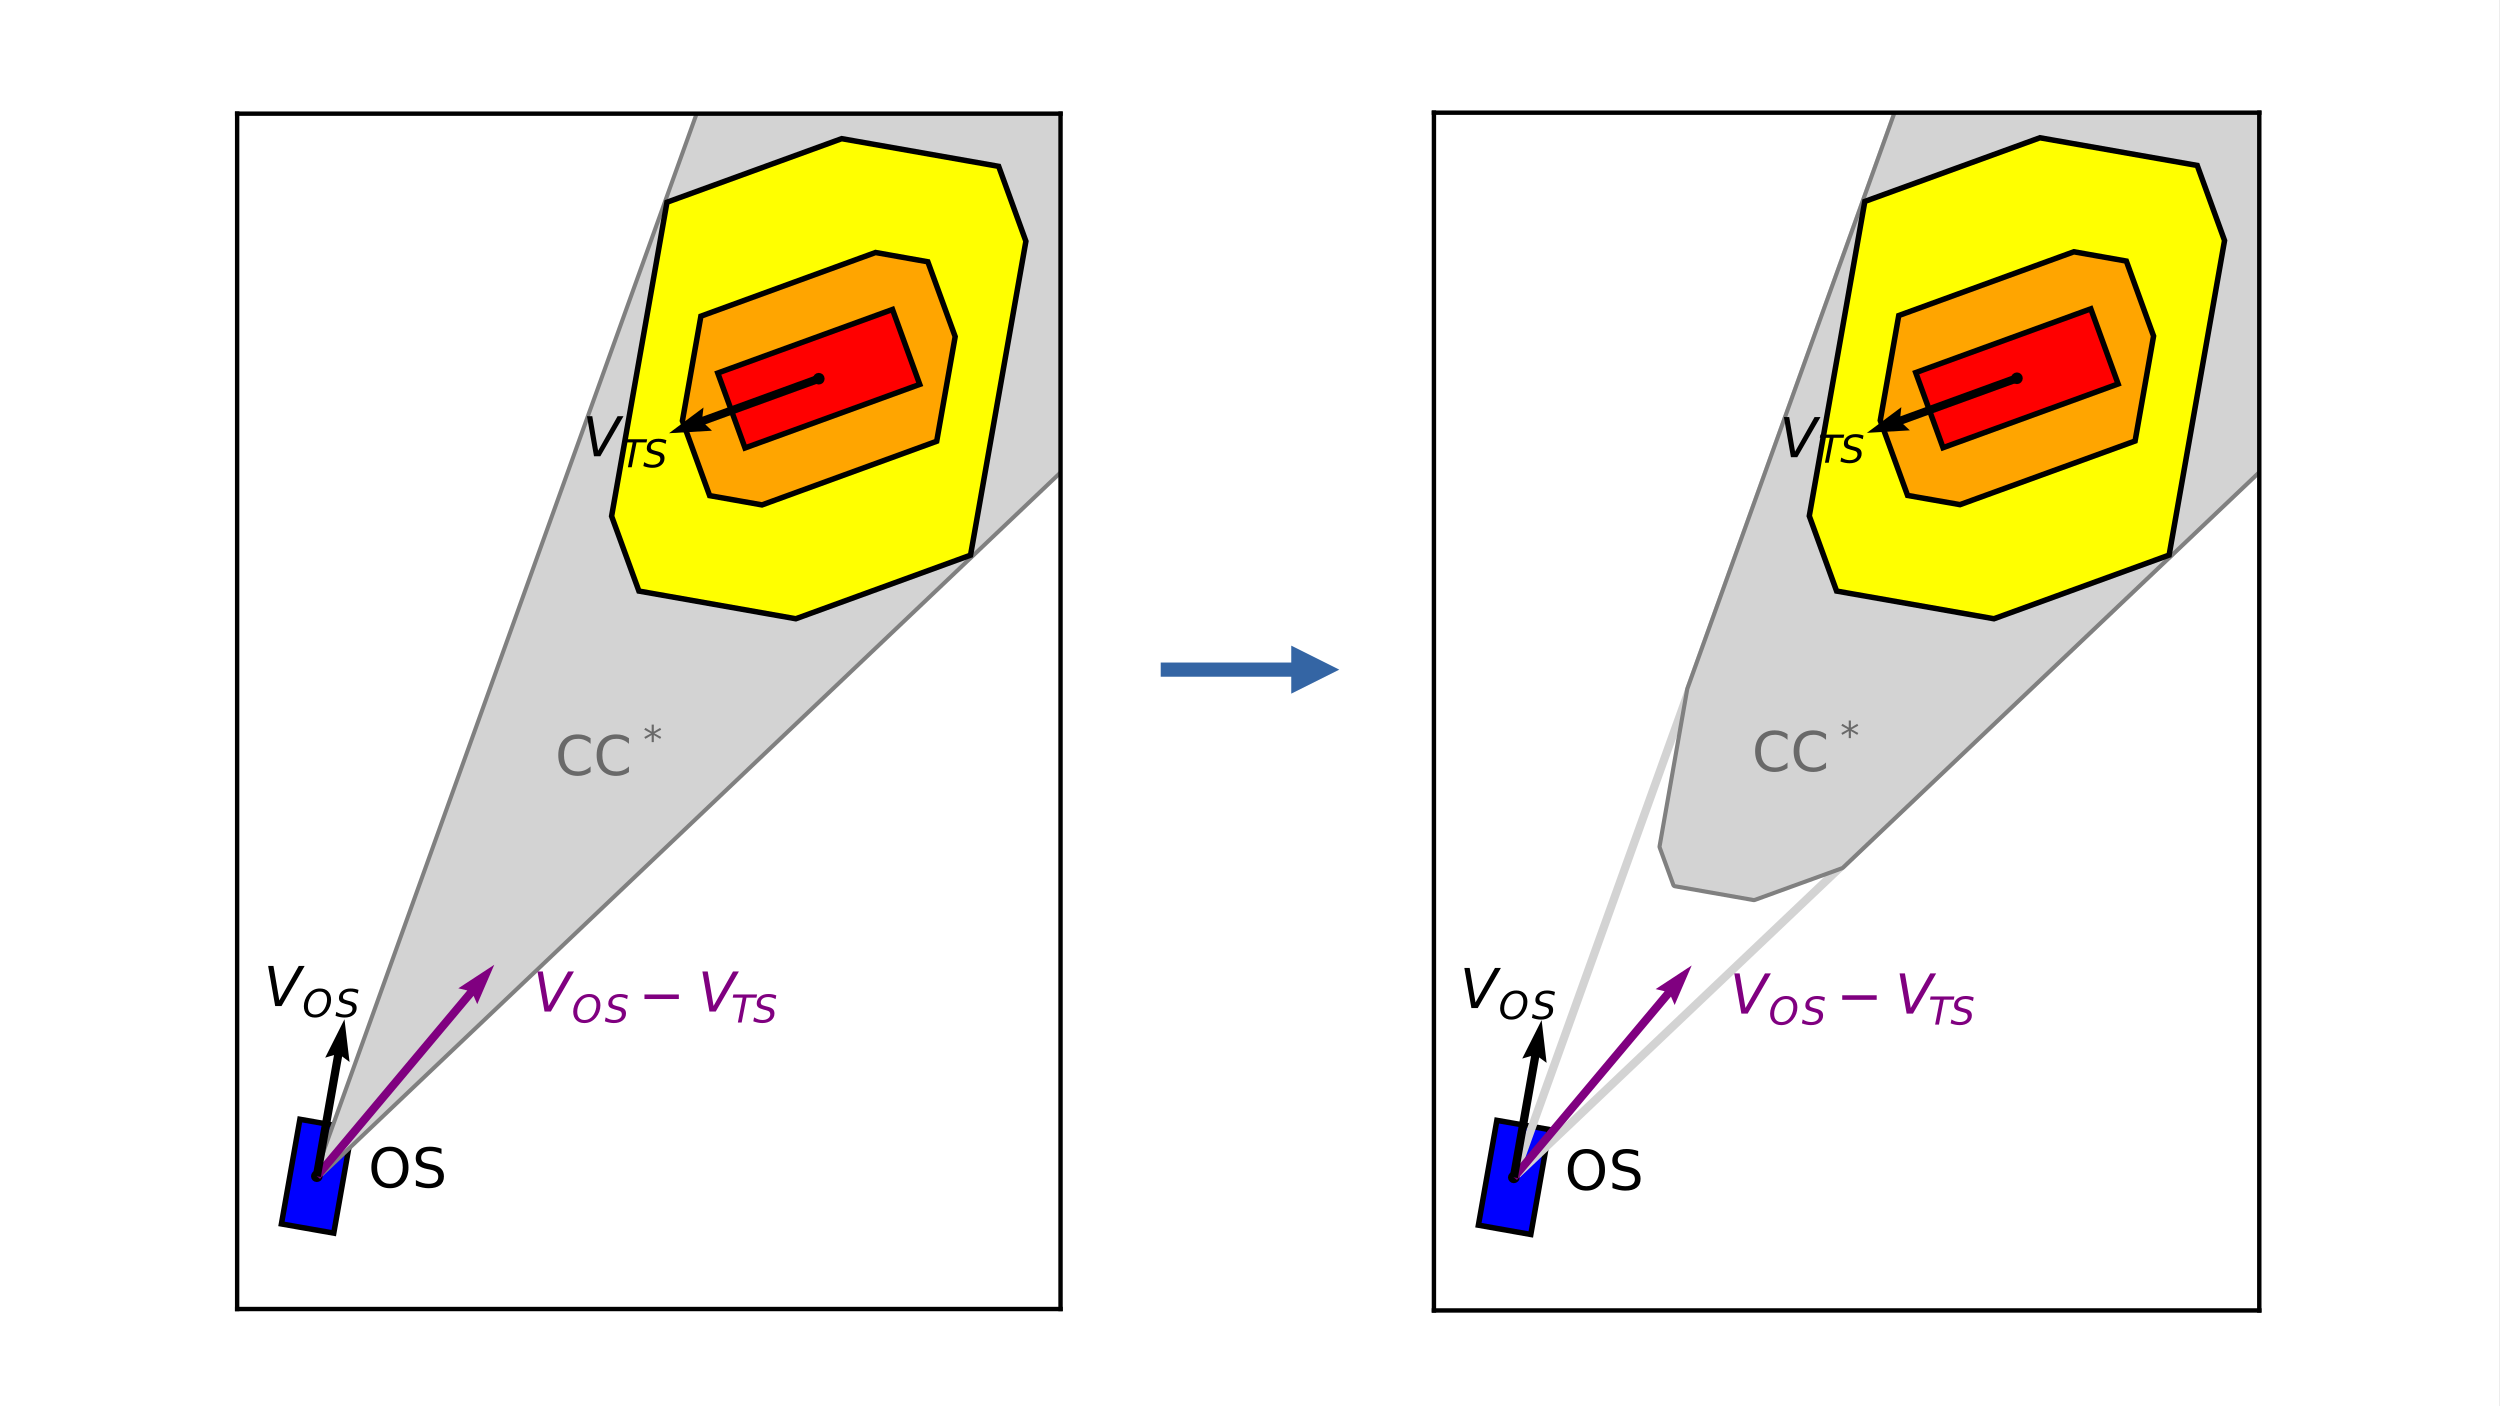 <?xml version="1.0" encoding="UTF-8" standalone="no"?>
<!DOCTYPE svg PUBLIC "-//W3C//DTD SVG 1.1//EN" "http://www.w3.org/Graphics/SVG/1.1/DTD/svg11.dtd">
<svg xmlns="http://www.w3.org/2000/svg" xmlns:xlink="http://www.w3.org/1999/xlink" version="1.1" width="793.701pt" height="446.457pt" viewBox="0 0 793.701 446.457">
<rect x="0" y="0" width="793.701" height="446.457" fill="#333333" stroke="none"/>
<g enable-background="new">
<clipPath id="cp0">
<path transform="matrix(1,0,0,-1,0,446.457)" d="M 0 .028 L 793.672 .028 L 793.672 446.456 L 0 446.456 Z " fill-rule="evenodd"/>
</clipPath>
<g clip-path="url(#cp0)">
<path transform="matrix(1,0,0,-1,0,446.457)" d="M 0 446.456 L 793.672 446.456 L 793.672 .028 L 0 .028 L 0 446.456 Z " fill="#ffffff" fill-rule="evenodd"/>
<path transform="matrix(1,0,0,-1,0,446.457)" stroke-width="4.507" stroke-linecap="butt" stroke-linejoin="round" fill="none" stroke="#3465a4" d="M 368.504 233.858 L 410.967 233.858 "/>
<path transform="matrix(1,0,0,-1,0,446.457)" d="M 409.946 241.483 L 425.197 233.858 L 409.946 226.232 L 409.946 241.483 Z " fill="#3465a4" fill-rule="evenodd"/>
</g>
<clipPath id="cp1">
<path transform="matrix(1,0,0,-1,0,446.457)" d="M 70.866 14.626 L 354.33 14.626 L 354.33 424.09 L 70.866 424.09 Z " fill-rule="evenodd"/>
</clipPath>
<g clip-path="url(#cp1)">
<path transform="matrix(1,0,0,-1,0,446.457)" d="M -180.369 -31.975 L 573.534 -31.975 L 573.534 470.692 L -180.369 470.692 L -180.369 -31.975 Z " fill="#ffffff" fill-rule="evenodd"/>
<path transform="matrix(1,0,0,-1,0,446.457)" d="M 75.288 30.869 L 336.699 30.869 L 336.699 410.371 L 75.288 410.371 L 75.288 30.869 Z " fill="#ffffff" fill-rule="evenodd"/>
<path transform="matrix(1,0,0,-1,0,446.457)" d="M 89.348 57.883 L 105.959 54.963 L 111.827 88.185 L 95.216 91.105 L 89.348 57.883 Z " fill="#0000ff" fill-rule="evenodd"/>
<path transform="matrix(1,0,0,-1,0,446.457)" stroke-width="1.745" stroke-linecap="butt" stroke-miterlimit="3.864" stroke-linejoin="miter" fill="none" stroke="#000000" d="M 89.348 57.883 L 105.959 54.963 L 111.827 88.185 L 95.216 91.105 L 89.348 57.883 Z "/>
</g>
<clipPath id="cp2">
<path transform="matrix(1,0,0,-1,0,446.457)" d="M 99.278 71.721 L 336.698 71.721 L 336.698 410.367 L 99.278 410.367 Z " fill-rule="evenodd"/>
</clipPath>
<g clip-path="url(#cp2)">
<path transform="matrix(1,0,0,-1,0,446.457)" stroke-width="2.618" stroke-linecap="square" stroke-linejoin="round" fill="none" stroke="#808080" d="M 244.176 472.421 L 100.573 73.02 L 520.98 472.421 "/>
</g>
<clipPath id="cp3">
<path transform="matrix(1,0,0,-1,0,446.457)" d="M 100.586 73.03 L 336.697 73.03 L 336.697 410.367 L 100.586 410.367 Z " fill-rule="evenodd"/>
</clipPath>
<g clip-path="url(#cp3)">
<path transform="matrix(1,0,0,-1,0,446.457)" d="M 656.419 1619.092 L 100.573 73.02 L 1138.309 1058.91 L 656.419 1619.092 Z " fill="#d3d3d3" fill-rule="evenodd"/>
</g>
<clipPath id="cp4">
<path transform="matrix(1,0,0,-1,0,446.457)" d="M 70.866 14.626 L 354.33 14.626 L 354.33 424.09 L 70.866 424.09 Z " fill-rule="evenodd"/>
</clipPath>
<g clip-path="url(#cp4)">
<path transform="matrix(1,0,0,-1,0,446.457)" d="M 308.126 270.198 L 325.701 369.864 L 317.055 393.647 L 267.222 402.434 L 211.748 382.251 L 194.173 282.585 L 202.847 258.802 L 252.652 250.015 L 308.126 270.198 Z " fill="#ffff00" fill-rule="evenodd"/>
<path transform="matrix(1,0,0,-1,0,446.457)" stroke-width="1.745" stroke-linecap="butt" stroke-miterlimit="3.864" stroke-linejoin="miter" fill="none" stroke="#000000" d="M 308.126 270.198 L 325.701 369.864 L 317.055 393.647 L 267.222 402.434 L 211.748 382.251 L 194.173 282.585 L 202.847 258.802 L 252.652 250.015 L 308.126 270.198 Z "/>
<path transform="matrix(1,0,0,-1,0,446.457)" d="M 216.652 312.859 L 225.298 289.105 L 241.909 286.157 L 297.383 306.368 L 303.25 339.59 L 294.576 363.344 L 277.965 366.292 L 222.52 346.081 L 216.652 312.859 Z " fill="#ffa500" fill-rule="evenodd"/>
<path transform="matrix(1,0,0,-1,0,446.457)" stroke-width="1.745" stroke-linecap="butt" stroke-miterlimit="3.864" stroke-linejoin="miter" fill="none" stroke="#000000" d="M 216.652 312.859 L 225.298 289.105 L 241.909 286.157 L 297.383 306.368 L 303.25 339.59 L 294.576 363.344 L 277.965 366.292 L 222.52 346.081 L 216.652 312.859 Z "/>
<path transform="matrix(1,0,0,-1,0,446.457)" d="M 227.877 328.025 L 236.523 304.242 L 291.997 324.425 L 283.351 348.207 L 227.877 328.025 Z " fill="#ff0000" fill-rule="evenodd"/>
<path transform="matrix(1,0,0,-1,0,446.457)" stroke-width="1.745" stroke-linecap="butt" stroke-miterlimit="3.864" stroke-linejoin="miter" fill="none" stroke="#000000" d="M 227.877 328.025 L 236.523 304.242 L 291.997 324.425 L 283.351 348.207 L 227.877 328.025 Z "/>
<path transform="matrix(1,0,0,-1,0,446.457)" d="M 100.573 72.056 C 100.857 72.056 101.083 72.169 101.282 72.339 C 101.452 72.51 101.565 72.765 101.565 73.02 C 101.565 73.275 101.452 73.53 101.282 73.728 C 101.083 73.899 100.857 74.012 100.573 74.012 C 100.318 74.012 100.091 73.899 99.893 73.728 C 99.723 73.53 99.609 73.275 99.609 73.02 C 99.609 72.765 99.723 72.51 99.893 72.339 C 100.091 72.169 100.318 72.056 100.573 72.056 Z " fill-rule="evenodd"/>
<path transform="matrix(1,0,0,-1,0,446.457)" stroke-width="1.745" stroke-linecap="butt" stroke-linejoin="round" fill="none" stroke="#000000" d="M 100.573 72.056 C 100.857 72.056 101.083 72.169 101.282 72.339 C 101.452 72.51 101.565 72.765 101.565 73.02 C 101.565 73.275 101.452 73.53 101.282 73.728 C 101.083 73.899 100.857 74.012 100.573 74.012 C 100.318 74.012 100.091 73.899 99.893 73.728 C 99.723 73.53 99.609 73.275 99.609 73.02 C 99.609 72.765 99.723 72.51 99.893 72.339 C 100.091 72.169 100.318 72.056 100.573 72.056 Z "/>
<path transform="matrix(1,0,0,-1,0,446.457)" d="M 259.937 325.247 C 260.192 325.247 260.447 325.36 260.646 325.53 C 260.816 325.728 260.929 325.955 260.929 326.21 C 260.929 326.494 260.816 326.721 260.646 326.919 C 260.447 327.089 260.192 327.202 259.937 327.202 C 259.682 327.202 259.427 327.089 259.257 326.919 C 259.058 326.721 258.973 326.494 258.973 326.21 C 258.973 325.955 259.058 325.728 259.257 325.53 C 259.427 325.36 259.682 325.247 259.937 325.247 Z " fill-rule="evenodd"/>
<path transform="matrix(1,0,0,-1,0,446.457)" stroke-width="1.745" stroke-linecap="butt" stroke-linejoin="round" fill="none" stroke="#000000" d="M 259.937 325.247 C 260.192 325.247 260.447 325.36 260.646 325.53 C 260.816 325.728 260.929 325.955 260.929 326.21 C 260.929 326.494 260.816 326.721 260.646 326.919 C 260.447 327.089 260.192 327.202 259.937 327.202 C 259.682 327.202 259.427 327.089 259.257 326.919 C 259.058 326.721 258.973 326.494 258.973 326.21 C 258.973 325.955 259.058 325.728 259.257 325.53 C 259.427 325.36 259.682 325.247 259.937 325.247 Z "/>
<path transform="matrix(1,0,0,-1,0,446.457)" d="M 148.365 132.009 L 145.502 132.689 L 156.926 140.173 L 151.512 127.643 L 150.35 130.308 L 101.594 72.198 L 99.581 73.87 L 148.365 132.009 Z " fill="#800080" fill-rule="evenodd"/>
<path transform="matrix(1,0,0,-1,0,446.457)" d="M 106.044 111.514 L 103.238 110.664 L 109.361 122.853 L 110.976 109.303 L 108.624 111.061 L 101.877 72.793 L 99.298 73.247 L 106.044 111.514 Z " fill-rule="evenodd"/>
<path transform="matrix(1,0,0,-1,0,446.457)" d="M 223.909 311.725 L 226.035 309.713 L 212.4 308.919 L 223.342 317.083 L 223.002 314.163 L 259.483 327.458 L 260.391 324.991 L 223.909 311.725 Z " fill-rule="evenodd"/>
<path transform="matrix(1,0,0,-1,0,446.457)" stroke-width="1.396" stroke-linecap="square" stroke-miterlimit="3.864" stroke-linejoin="miter" fill="none" stroke="#000000" d="M 75.288 30.869 L 75.288 410.371 "/>
<path transform="matrix(1,0,0,-1,0,446.457)" stroke-width="1.396" stroke-linecap="square" stroke-miterlimit="3.864" stroke-linejoin="miter" fill="none" stroke="#000000" d="M 336.699 30.869 L 336.699 410.371 "/>
<path transform="matrix(1,0,0,-1,0,446.457)" stroke-width="1.396" stroke-linecap="square" stroke-miterlimit="3.864" stroke-linejoin="miter" fill="none" stroke="#000000" d="M 75.288 30.869 L 336.699 30.869 "/>
<path transform="matrix(1,0,0,-1,0,446.457)" stroke-width="1.396" stroke-linecap="square" stroke-miterlimit="3.864" stroke-linejoin="miter" fill="none" stroke="#000000" d="M 75.288 410.371 L 336.699 410.371 "/>
<symbol id="font_5_1">
<path d="M .128 0 L 0 .729 L .097 .729 L .203 .102 L .557 .729 L .664 .729 L .243 0 L .128 0 Z "/>
</symbol>
<use xlink:href="#font_5_1" transform="matrix(17.451,0,0,-17.453,170.642,321.142)" fill="#800080"/>
<symbol id="font_5_2">
<path d="M .416 .676 C .362 .676 .314 .663 .273 .637 C .232 .611 .196 .571 .165 .517 C .146 .483 .131 .447 .12 .408 C .11 .37 .105 .331 .105 .292 C .105 .224 .121 .172 .153 .135 C .186 .098 .232 .08 .291 .08 C .344 .08 .392 .093 .434 .12 C .476 .146 .511 .186 .541 .238 C .561 .273 .576 .31 .586 .349 C .597 .387 .602 .426 .602 .464 C .602 .532 .586 .584 .553 .621 C .521 .658 .475 .676 .416 .676 M .288 0 C .199 0 .128 .027 .077 .08 C .026 .133 0 .205 0 .297 C 0 .35 .01 .404 .03 .459 C .05 .514 .078 .563 .113 .606 C .154 .656 .2 .694 .251 .719 C .302 .744 .358 .756 .419 .756 C .508 .756 .578 .73 .63 .677 C .681 .625 .707 .553 .707 .462 C .707 .406 .697 .351 .678 .297 C .658 .243 .63 .194 .594 .15 C .552 .1 .506 .062 .456 .037 C .405 .012 .35 0 .288 0 Z "/>
</symbol>
<symbol id="font_5_3">
<path d="M .597 .719 L .578 .623 C .545 .641 .513 .654 .48 .663 C .448 .672 .417 .676 .386 .676 C .327 .676 .28 .663 .246 .638 C .211 .612 .193 .578 .193 .535 C .193 .512 .2 .494 .212 .481 C .225 .469 .259 .455 .312 .441 L .371 .426 C .438 .409 .484 .387 .51 .36 C .536 .334 .549 .297 .549 .249 C .549 .175 .52 .116 .462 .069 C .405 .023 .329 0 .234 0 C .196 0 .157 .004 .118 .012 C .079 .019 .039 .031 0 .046 L .02 .148 C .056 .125 .092 .109 .128 .097 C .165 .086 .201 .08 .237 .08 C .299 .08 .348 .094 .385 .121 C .422 .148 .441 .184 .441 .228 C .441 .257 .433 .279 .418 .294 C .404 .31 .372 .324 .323 .336 L .264 .351 C .197 .369 .151 .389 .126 .412 C .102 .435 .089 .467 .089 .508 C .089 .581 .117 .64 .173 .687 C .229 .733 .302 .756 .391 .756 C .426 .756 .46 .753 .495 .747 C .529 .741 .563 .732 .597 .719 Z "/>
</symbol>
<use xlink:href="#font_5_2" transform="matrix(12.216,0,0,-12.217,181.984,324.805)" fill="#800080"/>
<use xlink:href="#font_5_3" transform="matrix(12.216,0,0,-12.217,192.035,324.805)" fill="#800080"/>
<use xlink:href="#font_5_1" transform="matrix(17.451,0,0,-17.453,222.997,321.142)" fill="#800080"/>
<symbol id="font_5_4">
<path d="M .016 .729 L .633 .729 L .617 .646 L .357 .646 L .232 0 L .133 0 L .258 .646 L 0 .646 L .016 .729 Z "/>
</symbol>
<use xlink:href="#font_5_4" transform="matrix(12.216,0,0,-12.217,232.63,324.632)" fill="#800080"/>
<use xlink:href="#font_5_3" transform="matrix(12.216,0,0,-12.217,239.164,324.805)" fill="#800080"/>
<path transform="matrix(1,0,0,-1,0,446.457)" d="M 204.605 130.733 L 215.518 130.733 L 215.518 129.287 L 204.605 129.287 L 204.605 130.733 Z " fill="#800080" fill-rule="evenodd"/>
<symbol id="font_6_1">
<path d="M .588 .687 L .588 .583 C .555 .614 .519 .637 .481 .652 C .444 .668 .404 .675 .362 .675 C .278 .675 .215 .65 .17 .599 C .126 .548 .104 .474 .104 .378 C .104 .282 .126 .208 .17 .157 C .215 .106 .278 .081 .362 .081 C .404 .081 .444 .089 .481 .104 C .519 .119 .555 .142 .588 .173 L .588 .07 C .553 .047 .517 .029 .478 .018 C .44 .006 .399 0 .356 0 C .246 0 .159 .034 .095 .101 C .032 .169 0 .261 0 .378 C 0 .495 .032 .587 .095 .655 C .159 .722 .246 .756 .356 .756 C .4 .756 .441 .75 .479 .739 C .518 .727 .554 .71 .588 .687 Z "/>
</symbol>
<use xlink:href="#font_6_1" transform="matrix(17.451,0,0,-17.453,177.24,246.34)" fill="#696969"/>
<use xlink:href="#font_6_1" transform="matrix(17.451,0,0,-17.453,189.421,246.34)" fill="#696969"/>
<symbol id="font_6_2">
<path d="M .44 .323 L .265 .228 L .44 .133 L .412 .085 L .248 .184 L .248 0 L .192 0 L .192 .184 L .028 .085 L 0 .133 L .175 .228 L 0 .323 L .028 .371 L .192 .272 L .192 .456 L .248 .456 L .248 .272 L .412 .371 L .44 .323 Z "/>
</symbol>
<use xlink:href="#font_6_2" transform="matrix(12.216,0,0,-12.217,204.546,235.615)" fill="#696969"/>
<symbol id="font_6_3">
<path d="M .338 .676 C .266 .676 .209 .65 .167 .596 C .125 .543 .104 .47 .104 .378 C .104 .286 .125 .214 .167 .16 C .209 .107 .266 .08 .338 .08 C .41 .08 .466 .107 .508 .16 C .55 .214 .571 .286 .571 .378 C .571 .47 .55 .543 .508 .596 C .466 .65 .41 .676 .338 .676 M .338 .756 C .44 .756 .522 .722 .583 .653 C .644 .585 .675 .493 .675 .378 C .675 .263 .644 .171 .583 .103 C .522 .034 .44 0 .338 0 C .235 0 .153 .034 .092 .103 C .031 .171 0 .263 0 .378 C 0 .493 .031 .585 .092 .653 C .153 .722 .235 .756 .338 .756 Z "/>
</symbol>
<symbol id="font_6_4">
<path d="M .469 .719 L .469 .623 C .432 .641 .396 .654 .363 .663 C .33 .672 .298 .676 .267 .676 C .213 .676 .172 .666 .143 .645 C .114 .624 .099 .595 .099 .556 C .099 .524 .109 .5 .128 .483 C .147 .467 .184 .453 .238 .443 L .298 .431 C .371 .417 .426 .392 .46 .357 C .496 .322 .513 .275 .513 .215 C .513 .145 .489 .091 .442 .055 C .395 .018 .325 0 .234 0 C .199 0 .163 .004 .124 .012 C .085 .02 .045 .031 .003 .046 L .003 .148 C .043 .125 .082 .109 .121 .097 C .159 .086 .197 .08 .234 .08 C .29 .08 .334 .091 .364 .113 C .395 .135 .41 .167 .41 .208 C .41 .244 .399 .272 .377 .292 C .355 .312 .319 .327 .269 .337 L .209 .349 C .135 .364 .082 .387 .049 .418 C .016 .449 0 .493 0 .548 C 0 .613 .023 .664 .068 .701 C .113 .738 .176 .756 .256 .756 C .29 .756 .325 .753 .36 .747 C .396 .741 .432 .732 .469 .719 Z "/>
</symbol>
<use xlink:href="#font_6_3" transform="matrix(17.451,0,0,-17.453,117.905,377.239)"/>
<use xlink:href="#font_6_4" transform="matrix(17.451,0,0,-17.453,131.984,377.239)"/>
<use xlink:href="#font_5_1" transform="matrix(17.451,0,0,-17.453,85.13,319.396)"/>
<use xlink:href="#font_5_2" transform="matrix(12.216,0,0,-12.217,96.472,323.06)"/>
<use xlink:href="#font_5_3" transform="matrix(12.216,0,0,-12.217,106.523,323.06)"/>
<use xlink:href="#font_5_1" transform="matrix(17.451,0,0,-17.453,186.349,144.863)"/>
<use xlink:href="#font_5_4" transform="matrix(12.216,0,0,-12.217,197.727,148.354)"/>
<use xlink:href="#font_5_3" transform="matrix(12.216,0,0,-12.217,204.261,148.527)"/>
</g>
<clipPath id="cp7">
<path transform="matrix(1,0,0,-1,0,446.457)" d="M 439.37 19.842 L 725.669 19.842 L 725.669 426.613 L 439.37 426.613 Z " fill-rule="evenodd"/>
</clipPath>
<g clip-path="url(#cp7)">
<path transform="matrix(1,0,0,-1,0,446.457)" d="M 198.992 -32.542 L 954.652 -32.542 L 954.652 471.117 L 198.992 471.117 L 198.992 -32.542 Z " fill="#ffffff" fill-rule="evenodd"/>
<path transform="matrix(1,0,0,-1,0,446.457)" d="M 455.244 30.415 L 717.279 30.415 L 717.279 410.683 L 455.244 410.683 L 455.244 30.415 Z " fill="#ffffff" fill-rule="evenodd"/>
<path transform="matrix(1,0,0,-1,0,446.457)" d="M 469.361 57.486 L 486 54.538 L 491.868 87.845 L 475.228 90.765 L 469.361 57.486 Z " fill="#0000ff" fill-rule="evenodd"/>
<path transform="matrix(1,0,0,-1,0,446.457)" stroke-width="1.749" stroke-linecap="butt" stroke-miterlimit="3.864" stroke-linejoin="miter" fill="none" stroke="#000000" d="M 469.361 57.486 L 486 54.538 L 491.868 87.845 L 475.228 90.765 L 469.361 57.486 Z "/>
</g>
<clipPath id="cp8">
<path transform="matrix(1,0,0,-1,0,446.457)" d="M 479.301 71.351 L 717.268 71.351 L 717.268 410.681 L 479.301 410.681 Z " fill-rule="evenodd"/>
</clipPath>
<g clip-path="url(#cp8)">
<path transform="matrix(1,0,0,-1,0,446.457)" stroke-width="2.624" stroke-linecap="square" stroke-linejoin="round" fill="none" stroke="#d3d3d3" d="M 624.529 472.875 L 480.614 72.651 L 901.984 472.875 "/>
</g>
<clipPath id="cp9">
<path transform="matrix(1,0,0,-1,0,446.457)" d="M 526.207 160.023 L 717.267 160.023 L 717.267 410.681 L 526.207 410.681 Z " fill-rule="evenodd"/>
</clipPath>
<g clip-path="url(#cp9)">
<path transform="matrix(1,0,0,-1,0,446.457)" stroke-width="2.624" stroke-linecap="square" stroke-linejoin="round" fill="none" stroke="#808080" d="M 624.529 472.875 L 536.315 227.593 L 527.528 177.647 L 531.865 165.741 L 556.838 161.347 L 584.617 171.439 L 901.984 472.875 "/>
</g>
<clipPath id="cp10">
<path transform="matrix(1,0,0,-1,0,446.457)" d="M 527.519 161.334 L 717.268 161.334 L 717.268 410.68 L 527.519 410.68 Z " fill-rule="evenodd"/>
</clipPath>
<g clip-path="url(#cp10)">
<path transform="matrix(1,0,0,-1,0,446.457)" d="M 3266.22 7818.547 L 536.315 227.593 L 527.528 177.647 L 531.865 165.741 L 556.838 161.347 L 584.617 171.439 L 5681.169 5012.05 L 3266.22 7818.547 Z " fill="#d3d3d3" fill-rule="evenodd"/>
</g>
<clipPath id="cp11">
<path transform="matrix(1,0,0,-1,0,446.457)" d="M 439.37 19.842 L 725.669 19.842 L 725.669 426.613 L 439.37 426.613 Z " fill-rule="evenodd"/>
</clipPath>
<g clip-path="url(#cp11)">
<path transform="matrix(1,0,0,-1,0,446.457)" d="M 688.649 270.226 L 706.252 370.091 L 697.578 393.93 L 647.631 402.717 L 592.044 382.506 L 574.413 282.642 L 583.087 258.802 L 633.033 250.015 L 688.649 270.226 Z " fill="#ffff00" fill-rule="evenodd"/>
<path transform="matrix(1,0,0,-1,0,446.457)" stroke-width="1.749" stroke-linecap="butt" stroke-miterlimit="3.864" stroke-linejoin="miter" fill="none" stroke="#000000" d="M 688.649 270.226 L 706.252 370.091 L 697.578 393.93 L 647.631 402.717 L 592.044 382.506 L 574.413 282.642 L 583.087 258.802 L 633.033 250.015 L 688.649 270.226 Z "/>
<path transform="matrix(1,0,0,-1,0,446.457)" d="M 596.948 312.973 L 605.622 289.162 L 622.261 286.242 L 677.849 306.453 L 683.717 339.76 L 675.071 363.571 L 658.403 366.519 L 602.816 346.28 L 596.948 312.973 Z " fill="#ffa500" fill-rule="evenodd"/>
<path transform="matrix(1,0,0,-1,0,446.457)" stroke-width="1.749" stroke-linecap="butt" stroke-miterlimit="3.864" stroke-linejoin="miter" fill="none" stroke="#000000" d="M 596.948 312.973 L 605.622 289.162 L 622.261 286.242 L 677.849 306.453 L 683.717 339.76 L 675.071 363.571 L 658.403 366.519 L 602.816 346.28 L 596.948 312.973 Z "/>
<path transform="matrix(1,0,0,-1,0,446.457)" d="M 608.202 328.166 L 616.876 304.327 L 672.463 324.566 L 663.789 348.406 L 608.202 328.166 Z " fill="#ff0000" fill-rule="evenodd"/>
<path transform="matrix(1,0,0,-1,0,446.457)" stroke-width="1.749" stroke-linecap="butt" stroke-miterlimit="3.864" stroke-linejoin="miter" fill="none" stroke="#000000" d="M 608.202 328.166 L 616.876 304.327 L 672.463 324.566 L 663.789 348.406 L 608.202 328.166 Z "/>
<path transform="matrix(1,0,0,-1,0,446.457)" d="M 480.614 71.687 C 480.869 71.687 481.124 71.801 481.294 71.971 C 481.493 72.141 481.578 72.396 481.578 72.651 C 481.578 72.935 481.493 73.162 481.294 73.36 C 481.124 73.53 480.869 73.643 480.614 73.643 C 480.359 73.643 480.104 73.53 479.934 73.36 C 479.735 73.162 479.622 72.935 479.622 72.651 C 479.622 72.396 479.735 72.141 479.934 71.971 C 480.104 71.801 480.359 71.687 480.614 71.687 Z " fill-rule="evenodd"/>
<path transform="matrix(1,0,0,-1,0,446.457)" stroke-width="1.749" stroke-linecap="butt" stroke-linejoin="round" fill="none" stroke="#000000" d="M 480.614 71.687 C 480.869 71.687 481.124 71.801 481.294 71.971 C 481.493 72.141 481.578 72.396 481.578 72.651 C 481.578 72.935 481.493 73.162 481.294 73.36 C 481.124 73.53 480.869 73.643 480.614 73.643 C 480.359 73.643 480.104 73.53 479.934 73.36 C 479.735 73.162 479.622 72.935 479.622 72.651 C 479.622 72.396 479.735 72.141 479.934 71.971 C 480.104 71.801 480.359 71.687 480.614 71.687 Z "/>
<path transform="matrix(1,0,0,-1,0,446.457)" d="M 640.346 325.388 C 640.602 325.388 640.857 325.502 641.027 325.672 C 641.225 325.87 641.31 326.097 641.31 326.38 C 641.31 326.636 641.225 326.862 641.027 327.061 C 640.857 327.231 640.602 327.344 640.346 327.344 C 640.091 327.344 639.836 327.231 639.638 327.061 C 639.468 326.862 639.354 326.636 639.354 326.38 C 639.354 326.097 639.468 325.87 639.638 325.672 C 639.836 325.502 640.091 325.388 640.346 325.388 Z " fill-rule="evenodd"/>
<path transform="matrix(1,0,0,-1,0,446.457)" stroke-width="1.749" stroke-linecap="butt" stroke-linejoin="round" fill="none" stroke="#000000" d="M 640.346 325.388 C 640.602 325.388 640.857 325.502 641.027 325.672 C 641.225 325.87 641.31 326.097 641.31 326.38 C 641.31 326.636 641.225 326.862 641.027 327.061 C 640.857 327.231 640.602 327.344 640.346 327.344 C 640.091 327.344 639.836 327.231 639.638 327.061 C 639.468 326.862 639.354 326.636 639.354 326.38 C 639.354 326.097 639.468 325.87 639.638 325.672 C 639.836 325.502 640.091 325.388 640.346 325.388 Z "/>
<path transform="matrix(1,0,0,-1,0,446.457)" d="M 528.491 131.754 L 525.628 132.434 L 537.08 139.946 L 531.666 127.388 L 530.504 130.053 L 481.606 71.829 L 479.622 73.502 L 528.491 131.754 Z " fill="#800080" fill-rule="evenodd"/>
<path transform="matrix(1,0,0,-1,0,446.457)" d="M 486.085 111.202 L 483.279 110.38 L 489.43 122.598 L 491.017 109.02 L 488.665 110.749 L 481.89 72.425 L 479.31 72.878 L 486.085 111.202 Z " fill-rule="evenodd"/>
<path transform="matrix(1,0,0,-1,0,446.457)" d="M 604.205 311.839 L 606.331 309.826 L 592.696 309.032 L 603.638 317.196 L 603.326 314.276 L 639.893 327.599 L 640.772 325.133 L 604.205 311.839 Z " fill-rule="evenodd"/>
<path transform="matrix(1,0,0,-1,0,446.457)" stroke-width="1.399" stroke-linecap="square" stroke-miterlimit="3.864" stroke-linejoin="miter" fill="none" stroke="#000000" d="M 455.244 30.415 L 455.244 410.683 "/>
<path transform="matrix(1,0,0,-1,0,446.457)" stroke-width="1.399" stroke-linecap="square" stroke-miterlimit="3.864" stroke-linejoin="miter" fill="none" stroke="#000000" d="M 717.279 30.415 L 717.279 410.683 "/>
<path transform="matrix(1,0,0,-1,0,446.457)" stroke-width="1.399" stroke-linecap="square" stroke-miterlimit="3.864" stroke-linejoin="miter" fill="none" stroke="#000000" d="M 455.244 30.415 L 717.279 30.415 "/>
<path transform="matrix(1,0,0,-1,0,446.457)" stroke-width="1.399" stroke-linecap="square" stroke-miterlimit="3.864" stroke-linejoin="miter" fill="none" stroke="#000000" d="M 455.244 410.683 L 717.279 410.683 "/>
<use xlink:href="#font_5_1" transform="matrix(17.492,0,0,-17.489,550.606,321.79)" fill="#800080"/>
<use xlink:href="#font_5_2" transform="matrix(12.244,0,0,-12.242,561.973,325.461)" fill="#800080"/>
<use xlink:href="#font_5_3" transform="matrix(12.244,0,0,-12.242,572.072,325.461)" fill="#800080"/>
<use xlink:href="#font_5_1" transform="matrix(17.492,0,0,-17.489,603.081,321.79)" fill="#800080"/>
<use xlink:href="#font_5_4" transform="matrix(12.244,0,0,-12.242,612.735,325.288)" fill="#800080"/>
<use xlink:href="#font_5_3" transform="matrix(12.244,0,0,-12.242,619.297,325.461)" fill="#800080"/>
<path transform="matrix(1,0,0,-1,0,446.457)" d="M 584.872 130.478 L 595.814 130.478 L 595.814 129.032 L 584.872 129.032 L 584.872 130.478 Z " fill="#800080" fill-rule="evenodd"/>
<use xlink:href="#font_6_1" transform="matrix(17.492,0,0,-17.489,557.217,245.088)" fill="#696969"/>
<use xlink:href="#font_6_1" transform="matrix(17.492,0,0,-17.489,569.444,245.088)" fill="#696969"/>
<use xlink:href="#font_6_2" transform="matrix(12.244,0,0,-12.242,584.587,234.342)" fill="#696969"/>
<use xlink:href="#font_6_3" transform="matrix(17.492,0,0,-17.489,497.746,378.001)"/>
<use xlink:href="#font_6_4" transform="matrix(17.492,0,0,-17.489,511.876,378.001)"/>
<use xlink:href="#font_5_1" transform="matrix(17.492,0,0,-17.489,464.897,320.041)"/>
<use xlink:href="#font_5_2" transform="matrix(12.244,0,0,-12.242,476.264,323.712)"/>
<use xlink:href="#font_5_3" transform="matrix(12.244,0,0,-12.242,486.363,323.712)"/>
<use xlink:href="#font_5_1" transform="matrix(17.492,0,0,-17.489,566.348,145.156)"/>
<use xlink:href="#font_5_4" transform="matrix(12.244,0,0,-12.242,577.751,146.905)"/>
<use xlink:href="#font_5_3" transform="matrix(12.244,0,0,-12.242,584.313,147.078)"/>
</g>
</g>
</svg>
